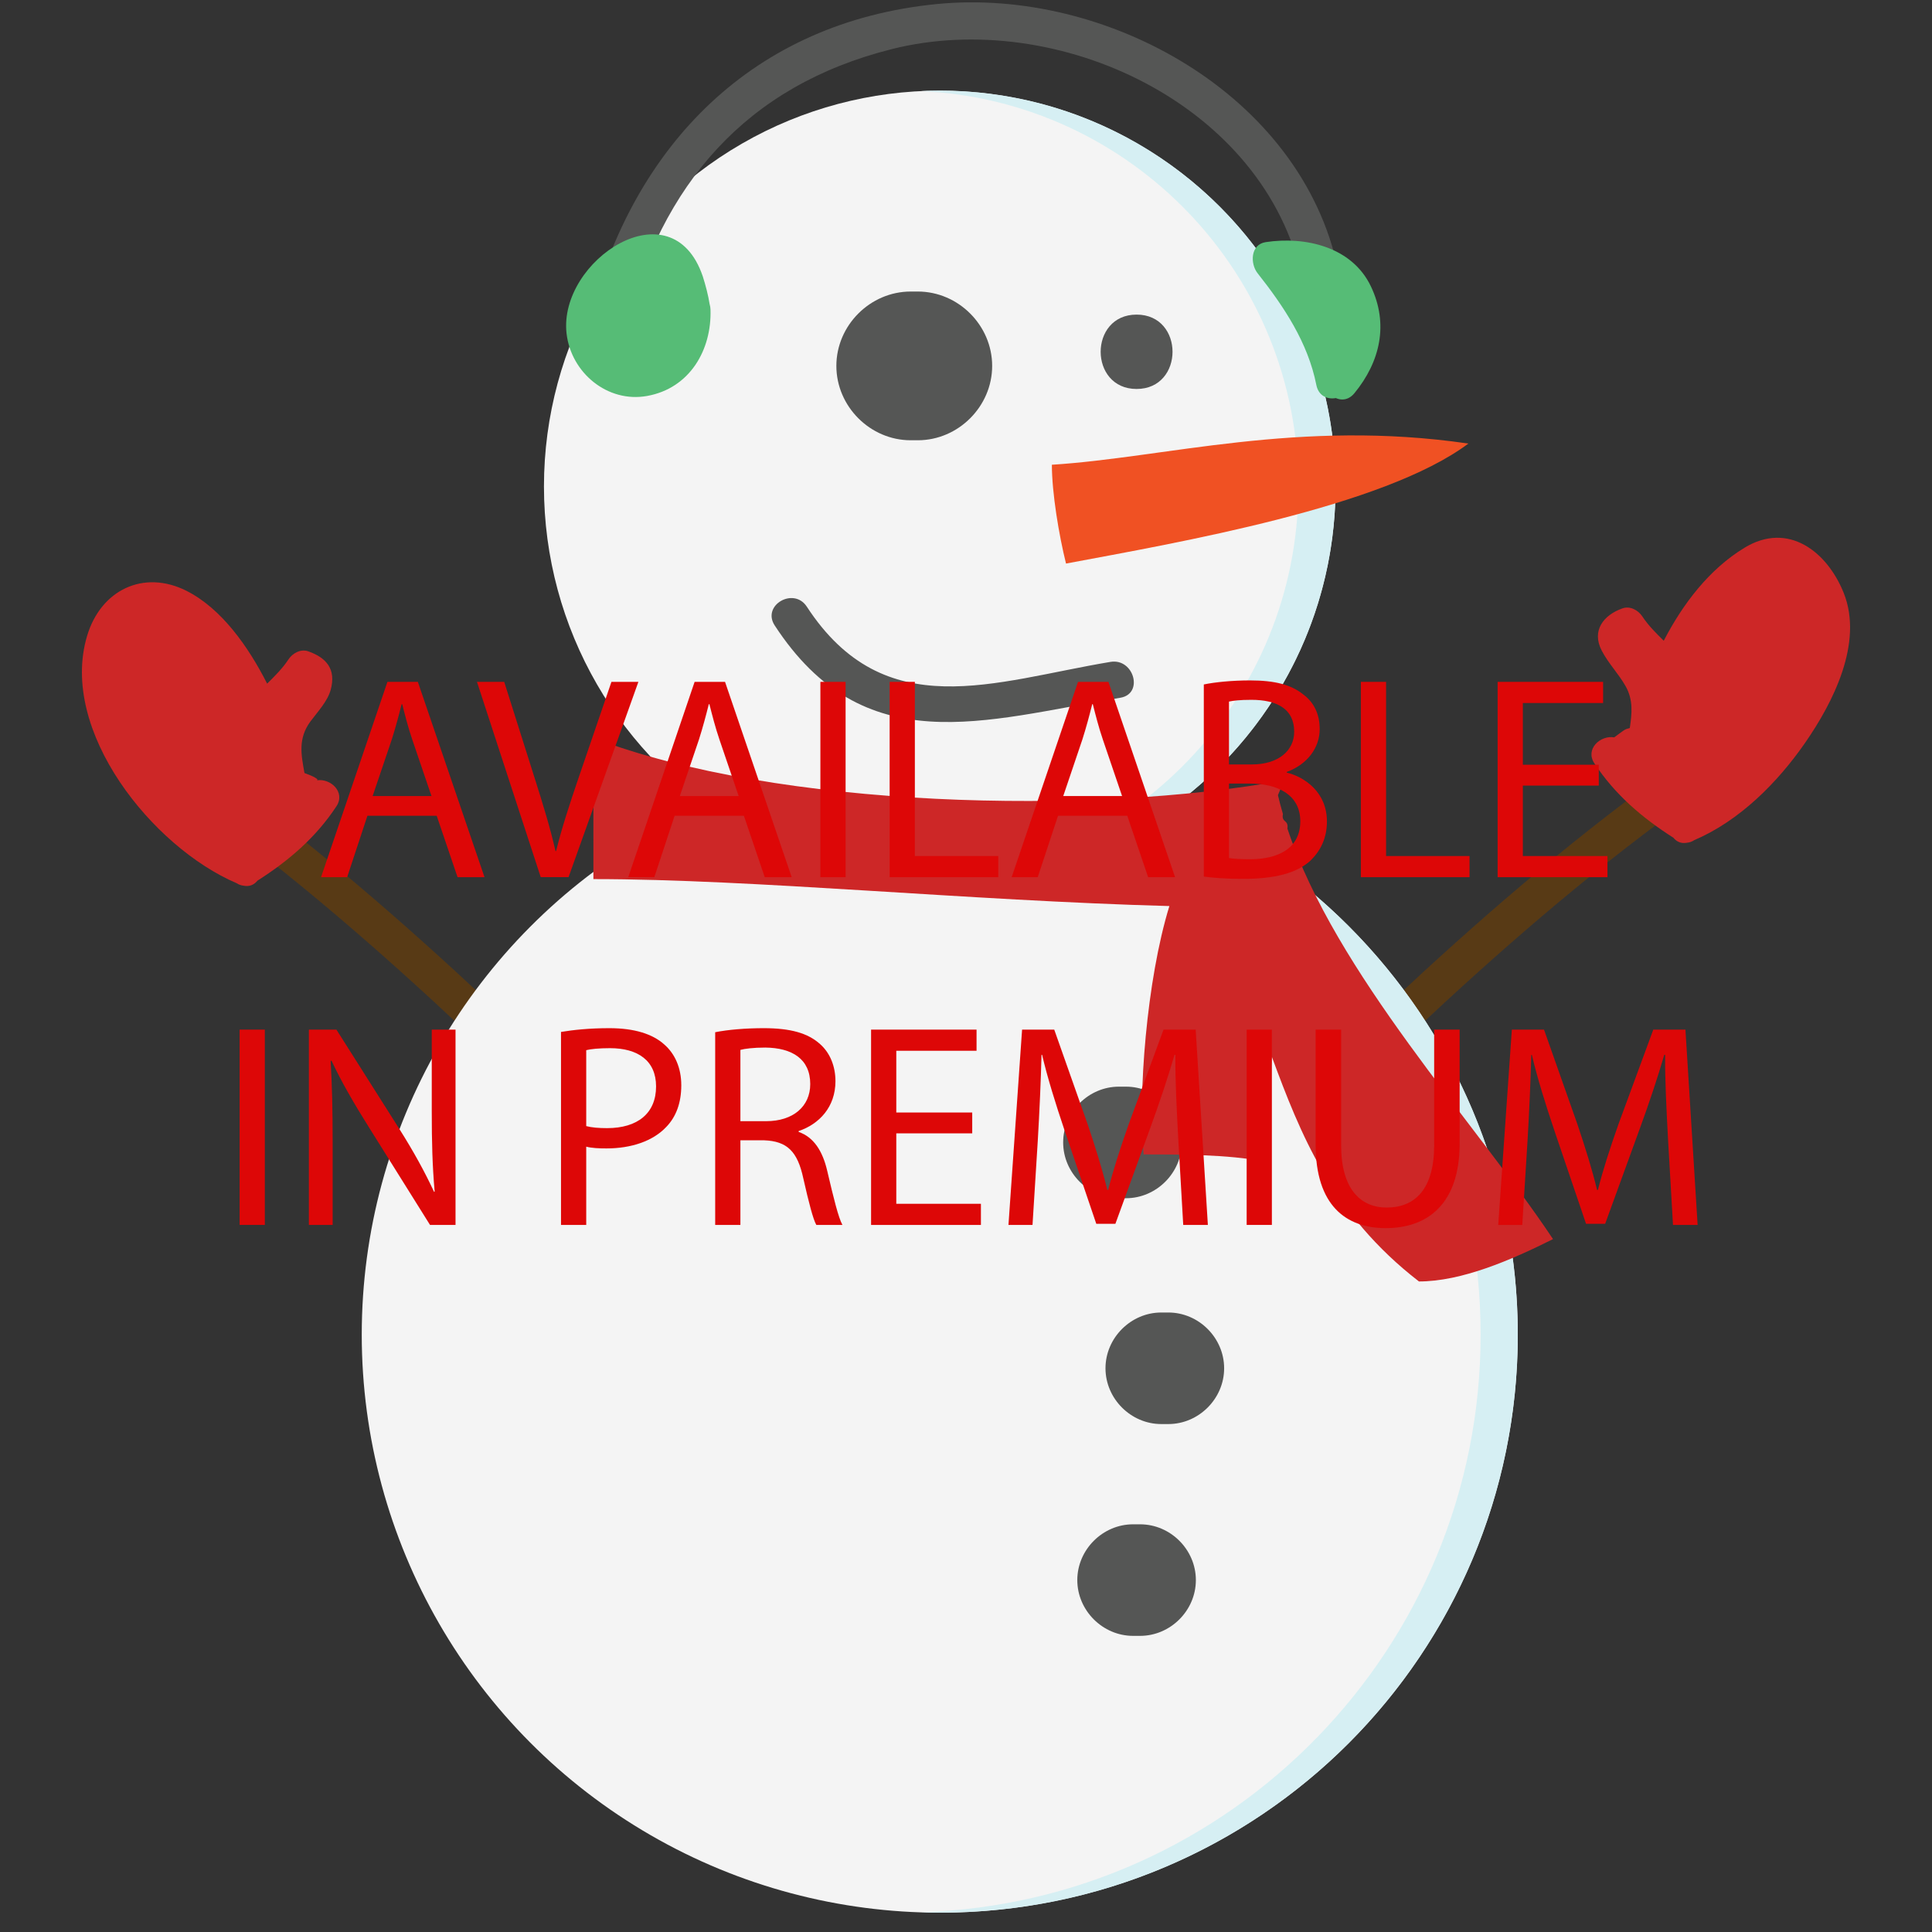 <?xml version="1.0" encoding="utf-8"?>
<!-- Generator: Adobe Illustrator 16.0.2, SVG Export Plug-In . SVG Version: 6.00 Build 0)  -->
<!DOCTYPE svg PUBLIC "-//W3C//DTD SVG 1.1//EN" "http://www.w3.org/Graphics/SVG/1.1/DTD/svg11.dtd">
<svg version="1.1" id="Layer_1" xmlns="http://www.w3.org/2000/svg" xmlns:xlink="http://www.w3.org/1999/xlink" x="0px" y="0px"
	 width="100px" height="100px" viewBox="0 0 100 100" enable-background="new 0 0 100 100" xml:space="preserve">
<rect x="0" y="0" width="100" height="100" fill="#333333" stroke="none"/>
<g id="hand_x5F_r">
	<g>
		<g>
			<path fill="#583A15" d="M62.152,64.197c8.354-8.355,16.742-16.829,26.474-23.6c1.011-0.704,0.051-2.373-0.972-1.662
				c-9.87,6.868-18.389,15.426-26.863,23.901C59.913,63.715,61.273,65.075,62.152,64.197L62.152,64.197z"/>
		</g>
	</g>
	<path fill="#CD2727" d="M83.551,38.166c0.012,0.002,0.494-0.389,0.619-0.428c0.068-0.021,0.13-0.04,0.188-0.055
		c0.108-0.743,0.195-1.454-0.23-2.189c-0.363-0.633-0.877-1.157-1.218-1.808c-0.55-1.049,0.094-1.854,1.069-2.197
		c0.396-0.139,0.815,0.094,1.03,0.42c0.308,0.469,0.709,0.861,1.106,1.256c0.988-1.91,2.357-3.707,4.183-4.815
		c2.263-1.375,4.28,0.206,5.134,2.345c1.028,2.583-0.563,5.681-1.998,7.751c-1.431,2.064-3.396,4.039-5.74,5.04
		c-0.107,0.071-0.229,0.119-0.357,0.131c-0.311,0.066-0.559-0.051-0.723-0.256c-1.618-1.032-3.024-2.232-4.092-3.853
		C82.038,38.773,82.83,38.044,83.551,38.166z"/>
</g>
<g id="hand_x5F_l">
	<g>
		<g>
			<path fill="#583A15" d="M36.493,62.836c-8.477-8.475-16.995-17.034-26.868-23.901c-1.022-0.71-1.982,0.959-0.972,1.662
				c9.734,6.771,18.122,15.245,26.479,23.6C36.011,65.075,37.372,63.715,36.493,62.836L36.493,62.836z"/>
		</g>
	</g>
	<path fill="#CD2727" d="M4.506,32.921c0.711-2.396,2.932-3.447,5.133-2.346c1.826,0.914,3.219,2.9,4.188,4.811
		c0.396-0.393,0.794-0.784,1.1-1.25c0.215-0.329,0.635-0.561,1.032-0.422c0.959,0.337,1.439,0.943,1.161,1.979
		c-0.162,0.608-0.685,1.154-1.05,1.647c-0.661,0.894-0.475,1.75-0.31,2.674c0.431,0.148,0.811,0.345,0.624,0.377
		c0.723-0.125,1.514,0.607,1.03,1.342c-1.066,1.621-2.473,2.821-4.091,3.852c-0.164,0.206-0.411,0.323-0.72,0.257
		c-0.132-0.013-0.251-0.061-0.359-0.13C7.889,43.853,3.045,37.832,4.506,32.921z"/>
</g>
<circle fill="#F4F4F4" cx="48.642" cy="69.082" r="29.918"/>
<path fill="#D6EFF3" d="M48.641,39.163c-0.322,0-0.641,0.014-0.961,0.024c16.076,0.509,28.957,13.694,28.957,29.896
	c0,16.199-12.881,29.384-28.957,29.894C48,98.984,48.319,99,48.641,99c16.524,0,29.919-13.396,29.919-29.918
	C78.561,52.559,65.165,39.163,48.641,39.163z"/>
<circle fill="#F4F4F4" cx="48.642" cy="25.179" r="20.487"/>
<path fill="#D6EFF3" d="M48.641,4.69c-0.322,0-0.642,0.01-0.961,0.025c10.868,0.502,19.525,9.471,19.525,20.463
	c0,10.992-8.657,19.961-19.525,20.463c0.319,0.015,0.639,0.025,0.961,0.025c11.316,0,20.488-9.173,20.488-20.488
	C69.129,13.863,59.957,4.69,48.641,4.69z"/>
<g>
	<path fill="#F05123" d="M54.445,24.055c5.845-0.365,12.787-2.38,21.557-1.096c-4.384,3.289-14.979,5.115-20.825,6.211
		C54.813,27.709,54.445,25.518,54.445,24.055"/>
</g>
<g id="eye_x5F_8_x5F_r">
	<g>
		<path fill="#555655" d="M58.83,20.133c2.48,0,2.48-3.849,0-3.849S56.35,20.133,58.83,20.133L58.83,20.133z"/>
	</g>
</g>
<g id="eye_x5F_8_x5F_l">
	<g>
		<path fill="#555655" d="M47.139,22.788c0.122,0,0.243,0,0.365,0c2.098,0,3.85-1.75,3.85-3.849s-1.751-3.849-3.85-3.849
			c-0.122,0-0.243,0-0.365,0c-2.098,0-3.849,1.75-3.849,3.849S45.041,22.788,47.139,22.788L47.139,22.788z"/>
	</g>
</g>
<g>
	<g>
		<path fill="#555655" d="M57.916,62.02c0.122,0,0.243,0,0.365,0c1.572,0,2.887-1.313,2.887-2.888c0-1.573-1.313-2.887-2.887-2.887
			c-0.122,0-0.243,0-0.365,0c-1.573,0-2.887,1.313-2.887,2.887C55.029,60.706,56.343,62.02,57.916,62.02L57.916,62.02z"/>
	</g>
</g>
<g>
	<g>
		<path fill="#555655" d="M60.107,73.709c0.123,0,0.246,0,0.367,0c1.573,0,2.887-1.313,2.887-2.887s-1.313-2.887-2.887-2.887
			c-0.121,0-0.244,0-0.367,0c-1.572,0-2.887,1.313-2.887,2.887S58.535,73.709,60.107,73.709L60.107,73.709z"/>
	</g>
</g>
<g>
	<g>
		<path fill="#555655" d="M58.648,84.672c0.121,0,0.242,0,0.363,0c1.573,0,2.887-1.313,2.887-2.887s-1.313-2.887-2.887-2.887
			c-0.121,0-0.242,0-0.363,0c-1.573,0-2.887,1.313-2.887,2.887S57.075,84.672,58.648,84.672L58.648,84.672z"/>
	</g>
</g>
<g>
	<g>
		<path fill="#555655" d="M57.479,34.259c-6.025,1.002-11.681,3.328-15.72-2.86c-0.676-1.034-2.342-0.071-1.662,0.972
			c4.626,7.086,10.799,4.923,17.893,3.744C59.211,35.912,58.691,34.058,57.479,34.259L57.479,34.259z"/>
	</g>
</g>
<path fill="#CD2727" d="M30.715,38.194c9.508,3.653,25.809,4.02,35.771,2.192c-0.123,0.244-0.233,0.502-0.34,0.771
	c0.074,0.324,0.164,0.649,0.258,0.975c0.158-0.21-0.467,0.649,0,0c-0.088,0.463,0.303,0.283,0.232,0.753
	c2.486,7.489,9.688,15.155,13.748,21.251c-2.189,1.098-4.746,2.192-6.939,2.192c-4.516-3.488-6.148-7.67-7.618-11.638
	c-0.091,1.821-0.209,3.64-0.42,5.426c-1.826-0.364-4.384-0.364-6.212-0.364c-0.301-3.011,0.144-9.001,1.332-12.854
	c-10.49-0.286-21.525-1.396-29.813-1.396C30.715,43.309,30.715,40.751,30.715,38.194z"/>
<g>
	<g>
		<path fill="#555655" d="M69.255,13.934C67.339,4.88,57.262-0.648,48.503,0.208C38.991,1.139,32.784,7.491,30.5,16.492
			c-0.306,1.204,1.55,1.714,1.855,0.512C34.247,9.55,38.583,4.445,46.166,2.54C54.693,0.397,65.48,5.372,67.4,14.446
			C67.656,15.66,69.512,15.145,69.255,13.934L69.255,13.934z"/>
	</g>
</g>
<g>
	<path fill="#56BC76" d="M35.446,14.556c0.187,0.56,0.302,1.045,0.36,1.464l0.007-0.003c0.002,0.025,0.001,0.048,0.002,0.073
		c0.096,0.766-0.01,1.301-0.245,1.649c-0.967,2.289-4.338,2.745-5.239-0.259C29.6,14.556,34.35,10.901,35.446,14.556z"/>
	<g>
		<path fill="#56BC76" d="M34.519,14.812c0.153,0.483,0.279,0.963,0.36,1.464c0.104,0.652,0.912,0.826,1.414,0.575
			c0.002-0.001,0.004-0.002,0.007-0.003c-0.483-0.277-0.965-0.554-1.448-0.831c0.038,1.119-0.291,2.138-1.457,2.533
			c-1.029,0.349-2.048-0.458-2.169-1.503C31.058,15.604,33.747,12.544,34.519,14.812c0.397,1.168,2.256,0.667,1.855-0.512
			c-1.607-4.723-7.486-0.816-7.049,2.964c0.235,2.033,2.121,3.599,4.168,3.231c2.208-0.396,3.352-2.381,3.282-4.479
			c-0.026-0.758-0.791-1.16-1.448-0.831c-0.002,0.001-0.004,0.002-0.007,0.003c0.471,0.192,0.942,0.384,1.414,0.575
			c-0.08-0.5-0.207-0.98-0.36-1.464C36,13.122,34.143,13.625,34.519,14.812z"/>
	</g>
</g>
<g>
	<path fill="#56BC76" d="M69.063,19.671c-0.365-2.192-1.828-4.384-3.291-6.211c4.021-0.731,6.211,3.288,3.654,6.211"/>
	<g>
		<path fill="#56BC76" d="M69.988,19.415c-0.497-2.523-1.971-4.652-3.536-6.635c-0.142,0.536-0.283,1.072-0.425,1.608
			c2.822-0.425,4.578,2.335,2.718,4.603c-0.779,0.951,0.573,2.321,1.36,1.36c1.338-1.63,1.781-3.584,0.851-5.531
			c-0.979-2.049-3.394-2.596-5.44-2.288c-0.799,0.12-0.813,1.115-0.425,1.608c1.365,1.728,2.61,3.595,3.043,5.787
			C68.374,21.144,70.229,20.627,69.988,19.415L69.988,19.415z"/>
	</g>
</g>
<g>
	<path fill="#DD0707" d="M19.018,42.223l-1.05,3.18h-1.35l3.435-10.109h1.575l3.45,10.109h-1.395l-1.08-3.18H19.018z M22.333,41.202
		l-0.99-2.909c-0.225-0.66-0.375-1.261-0.525-1.846h-0.03c-0.15,0.601-0.315,1.216-0.51,1.83l-0.99,2.925H22.333z"/>
	<path fill="#DD0707" d="M27.988,45.402l-3.3-10.109h1.41l1.575,4.979c0.435,1.365,0.81,2.595,1.08,3.78h0.03
		c0.285-1.17,0.705-2.445,1.155-3.766l1.71-4.994h1.395l-3.615,10.109H27.988z"/>
	<path fill="#DD0707" d="M34.918,42.223l-1.05,3.18h-1.35l3.435-10.109h1.575l3.45,10.109h-1.395l-1.08-3.18H34.918z M38.233,41.202
		l-0.99-2.909c-0.225-0.66-0.375-1.261-0.525-1.846h-0.03c-0.15,0.601-0.315,1.216-0.51,1.83l-0.99,2.925H38.233z"/>
	<path fill="#DD0707" d="M43.768,35.293v10.109h-1.305V35.293H43.768z"/>
	<path fill="#DD0707" d="M46.048,35.293h1.305v9.015h4.319v1.095h-5.624V35.293z"/>
	<path fill="#DD0707" d="M54.763,42.223l-1.05,3.18h-1.35l3.435-10.109h1.575l3.449,10.109h-1.395l-1.08-3.18H54.763z
		 M58.078,41.202l-0.99-2.909c-0.225-0.66-0.375-1.261-0.525-1.846h-0.029c-0.15,0.601-0.315,1.216-0.511,1.83l-0.989,2.925H58.078z
		"/>
	<path fill="#DD0707" d="M62.308,35.428c0.569-0.12,1.47-0.21,2.385-0.21c1.305,0,2.146,0.225,2.774,0.735
		c0.525,0.39,0.84,0.989,0.84,1.784c0,0.976-0.645,1.83-1.709,2.221v0.029c0.959,0.24,2.084,1.035,2.084,2.535
		c0,0.87-0.344,1.53-0.854,2.025c-0.705,0.645-1.845,0.944-3.495,0.944c-0.899,0-1.59-0.06-2.024-0.12V35.428z M63.612,39.567h1.185
		c1.381,0,2.19-0.72,2.19-1.694c0-1.186-0.899-1.65-2.22-1.65c-0.6,0-0.945,0.045-1.155,0.09V39.567z M63.612,44.412
		c0.255,0.045,0.63,0.061,1.095,0.061c1.35,0,2.596-0.495,2.596-1.965c0-1.38-1.186-1.95-2.61-1.95h-1.08V44.412z"/>
	<path fill="#DD0707" d="M70.438,35.293h1.305v9.015h4.32v1.095h-5.625V35.293z"/>
	<path fill="#DD0707" d="M82.752,40.662h-3.93v3.646h4.38v1.095h-5.685V35.293h5.459v1.095h-4.154v3.195h3.93V40.662z"/>
	<path fill="#DD0707" d="M13.708,53.293v10.109h-1.305V53.293H13.708z"/>
	<path fill="#DD0707" d="M15.988,63.402V53.293h1.425l3.24,5.114c0.75,1.186,1.335,2.25,1.815,3.285l0.03-0.015
		c-0.12-1.351-0.15-2.58-0.15-4.155v-4.229h1.23v10.109h-1.32l-3.21-5.13c-0.705-1.125-1.38-2.28-1.89-3.375l-0.045,0.016
		c0.075,1.274,0.105,2.489,0.105,4.169v4.32H15.988z"/>
	<path fill="#DD0707" d="M29.038,53.413c0.63-0.105,1.455-0.195,2.505-0.195c1.29,0,2.235,0.3,2.835,0.84
		c0.555,0.48,0.885,1.215,0.885,2.115c0,0.915-0.27,1.635-0.78,2.16c-0.69,0.734-1.815,1.109-3.09,1.109
		c-0.39,0-0.75-0.015-1.05-0.09v4.05h-1.305V53.413z M30.343,58.287c0.285,0.075,0.645,0.105,1.08,0.105
		c1.575,0,2.535-0.765,2.535-2.16c0-1.335-0.945-1.979-2.385-1.979c-0.57,0-1.005,0.045-1.23,0.104V58.287z"/>
	<path fill="#DD0707" d="M37.018,53.428c0.66-0.135,1.605-0.21,2.505-0.21c1.395,0,2.295,0.255,2.925,0.825
		c0.51,0.45,0.795,1.14,0.795,1.92c0,1.335-0.84,2.22-1.905,2.58v0.045c0.78,0.27,1.245,0.989,1.485,2.04
		c0.33,1.409,0.57,2.385,0.78,2.774h-1.35c-0.165-0.285-0.39-1.155-0.675-2.415c-0.3-1.395-0.84-1.92-2.025-1.965h-1.23v4.38h-1.305
		V53.428z M38.323,58.032h1.335c1.395,0,2.28-0.765,2.28-1.92c0-1.305-0.945-1.875-2.325-1.89c-0.63,0-1.08,0.061-1.29,0.12V58.032z
		"/>
	<path fill="#DD0707" d="M50.322,58.662h-3.93v3.646h4.38v1.095h-5.685V53.293h5.459v1.095h-4.154v3.195h3.93V58.662z"/>
	<path fill="#DD0707" d="M60.987,58.963c-0.075-1.41-0.165-3.105-0.149-4.365h-0.045c-0.346,1.185-0.766,2.445-1.275,3.84
		l-1.785,4.905h-0.99l-1.635-4.815c-0.48-1.425-0.885-2.729-1.17-3.93h-0.029c-0.031,1.26-0.105,2.955-0.195,4.47l-0.271,4.335
		h-1.245l0.705-10.109h1.665l1.726,4.89c0.42,1.245,0.765,2.354,1.02,3.405h0.045c0.255-1.021,0.615-2.131,1.064-3.405l1.801-4.89
		h1.664l0.631,10.109h-1.275L60.987,58.963z"/>
	<path fill="#DD0707" d="M65.832,53.293v10.109h-1.305V53.293H65.832z"/>
	<path fill="#DD0707" d="M69.417,53.293v5.984c0,2.265,1.005,3.225,2.354,3.225c1.5,0,2.461-0.989,2.461-3.225v-5.984h1.319v5.895
		c0,3.104-1.635,4.38-3.825,4.38c-2.069,0-3.629-1.185-3.629-4.32v-5.954H69.417z"/>
	<path fill="#DD0707" d="M86.337,58.963c-0.075-1.41-0.165-3.105-0.149-4.365h-0.045c-0.346,1.185-0.766,2.445-1.275,3.84
		l-1.785,4.905h-0.99l-1.635-4.815c-0.48-1.425-0.885-2.729-1.17-3.93h-0.029c-0.031,1.26-0.105,2.955-0.195,4.47l-0.271,4.335
		h-1.245l0.705-10.109h1.665l1.726,4.89c0.42,1.245,0.765,2.354,1.02,3.405h0.045c0.255-1.021,0.615-2.131,1.064-3.405l1.801-4.89
		h1.664l0.631,10.109h-1.275L86.337,58.963z"/>
</g>
</svg>
